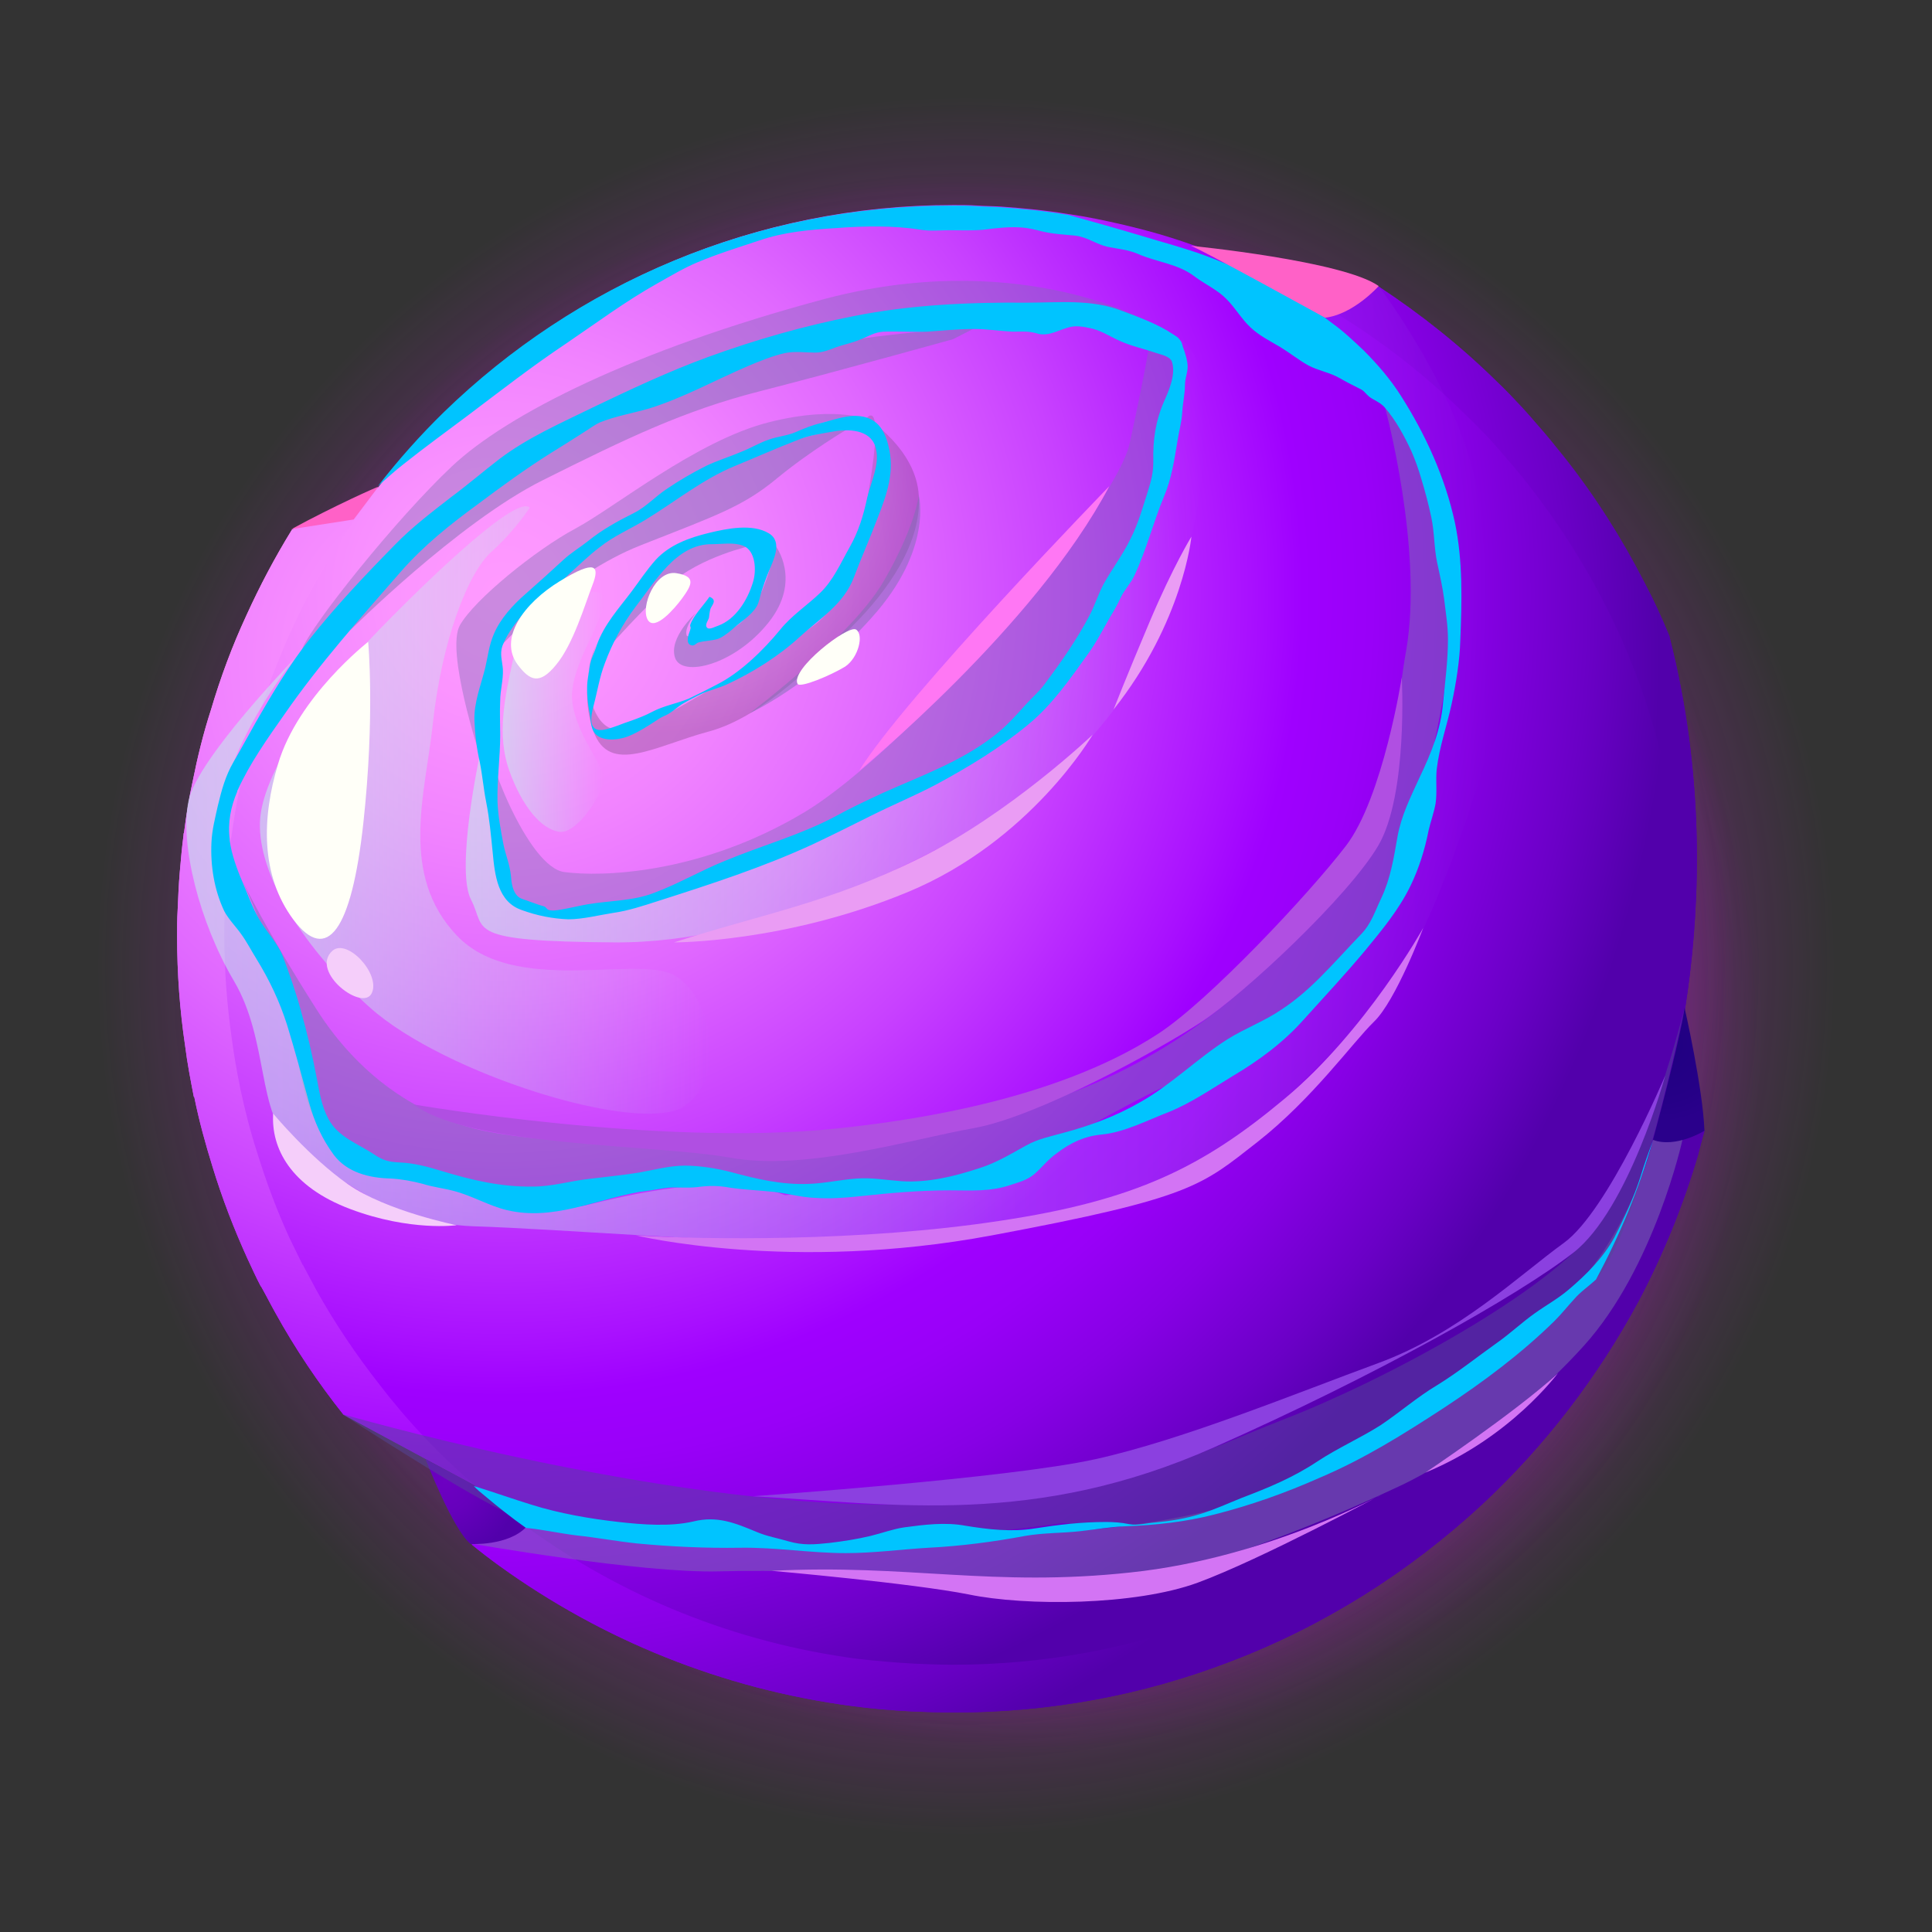 <?xml version="1.0" encoding="utf-8"?>
<!-- Generator: Adobe Illustrator 26.5.0, SVG Export Plug-In . SVG Version: 6.00 Build 0)  -->
<svg version="1.1" id="Layer_1" xmlns="http://www.w3.org/2000/svg" xmlns:xlink="http://www.w3.org/1999/xlink" x="0px" y="0px"
	 viewBox="0 0 360 360" style="enable-background:new 0 0 360 360;" xml:space="preserve">
<rect x="0" y="0" width="360" height="360" fill="#333333" stroke="none"/>
<style type="text/css">
	.st0{fill-rule:evenodd;clip-rule:evenodd;fill:url(#SVGID_1_);}
	.st1{fill-rule:evenodd;clip-rule:evenodd;fill:url(#SVGID_00000000928056872956915970000014615983778609052601_);}
	.st2{fill-rule:evenodd;clip-rule:evenodd;fill:url(#SVGID_00000030464432512855997070000002464011178426381734_);}
	.st3{fill-rule:evenodd;clip-rule:evenodd;fill:url(#SVGID_00000176765162148695977650000017368574613972115342_);}
	.st4{fill-rule:evenodd;clip-rule:evenodd;fill:url(#SVGID_00000076604389483193496810000006641397480978099355_);}
	.st5{fill-rule:evenodd;clip-rule:evenodd;fill:url(#SVGID_00000014631537886324249830000008975855690002481839_);}
	.st6{opacity:0.3;fill-rule:evenodd;clip-rule:evenodd;fill:url(#SVGID_00000121259932293119867320000009317924485698710961_);}
	.st7{opacity:0.5;fill-rule:evenodd;clip-rule:evenodd;fill:#7D72B3;enable-background:new    ;}
	
		.st8{opacity:0.5;fill-rule:evenodd;clip-rule:evenodd;fill:url(#SVGID_00000109710576134992602100000009938395265037949318_);enable-background:new    ;}
	.st9{opacity:0.4;fill-rule:evenodd;clip-rule:evenodd;fill:#7D72B3;enable-background:new    ;}
	
		.st10{opacity:0.5;fill-rule:evenodd;clip-rule:evenodd;fill:url(#SVGID_00000108272672642733375180000000016999397822558890_);enable-background:new    ;}
	.st11{fill-rule:evenodd;clip-rule:evenodd;fill:#00C4FF;}
	.st12{fill-rule:evenodd;clip-rule:evenodd;fill:url(#SVGID_00000074429238729850100500000013526357699525333400_);}
	.st13{fill-rule:evenodd;clip-rule:evenodd;fill:url(#SVGID_00000103945737708199444510000009160022282945775771_);}
	.st14{fill-rule:evenodd;clip-rule:evenodd;fill:#FF61C7;}
	.st15{opacity:0.5;fill-rule:evenodd;clip-rule:evenodd;fill:#54469B;enable-background:new    ;}
	.st16{fill-rule:evenodd;clip-rule:evenodd;fill:#B04FE2;}
	.st17{fill-rule:evenodd;clip-rule:evenodd;fill:#8B40E0;}
	.st18{fill-rule:evenodd;clip-rule:evenodd;fill:#FF77F4;}
	.st19{fill-rule:evenodd;clip-rule:evenodd;fill:#EA9CF4;}
	.st20{fill-rule:evenodd;clip-rule:evenodd;fill:#D374F4;}
	
		.st21{opacity:0.5;fill-rule:evenodd;clip-rule:evenodd;fill:url(#SVGID_00000121997774509608062080000009885195919381056934_);enable-background:new    ;}
	
		.st22{opacity:0.5;fill-rule:evenodd;clip-rule:evenodd;fill:url(#SVGID_00000147927520148272123640000009606242977079405184_);enable-background:new    ;}
	.st23{fill-rule:evenodd;clip-rule:evenodd;fill:#FFFFF8;}
	.st24{fill-rule:evenodd;clip-rule:evenodd;fill:#F5CEFA;}
</style>
<g>
	
		<radialGradient id="SVGID_1_" cx="180" cy="629" r="180" gradientTransform="matrix(1 0 0 1 0 -449)" gradientUnits="userSpaceOnUse">
		<stop  offset="0" style="stop-color:#E213FF"/>
		<stop  offset="0.9" style="stop-color:#E213FF;stop-opacity:0"/>
	</radialGradient>
	<circle class="st0" cx="180" cy="180" r="180"/>
	
		<radialGradient id="SVGID_00000179628368461055722820000015737600610962494900_" cx="191.92" cy="639.26" r="151.7" gradientTransform="matrix(1 0 0 1 0 -449)" gradientUnits="userSpaceOnUse">
		<stop  offset="0" style="stop-color:#E213FF"/>
		<stop  offset="0.9" style="stop-color:#E213FF;stop-opacity:0"/>
	</radialGradient>
	
		<circle style="fill-rule:evenodd;clip-rule:evenodd;fill:url(#SVGID_00000179628368461055722820000015737600610962494900_);" cx="191.9" cy="190.3" r="151.7"/>
	
		<radialGradient id="SVGID_00000020370949799488247940000013679039154663543680_" cx="178.4" cy="626.38" r="144.76" gradientTransform="matrix(1 0 0 1 0 -449)" gradientUnits="userSpaceOnUse">
		<stop  offset="0" style="stop-color:#E213FF"/>
		<stop  offset="1" style="stop-color:#E213FF;stop-opacity:0"/>
	</radialGradient>
	
		<circle style="fill-rule:evenodd;clip-rule:evenodd;fill:url(#SVGID_00000020370949799488247940000013679039154663543680_);" cx="178.4" cy="177.4" r="144.8"/>
	
		<radialGradient id="SVGID_00000086677086621514541480000008184240274789643935_" cx="87.112" cy="572.572" r="222.091" gradientTransform="matrix(1 0 0 1 0 -449)" gradientUnits="userSpaceOnUse">
		<stop  offset="5.586590e-03" style="stop-color:#FF9AFF"/>
		<stop  offset="9.300000e-02" style="stop-color:#FB94FF"/>
		<stop  offset="0.209" style="stop-color:#F183FF"/>
		<stop  offset="0.342" style="stop-color:#E068FF"/>
		<stop  offset="0.486" style="stop-color:#C841FF"/>
		<stop  offset="0.639" style="stop-color:#A910FF"/>
		<stop  offset="0.684" style="stop-color:#9F00FF"/>
		<stop  offset="0.743" style="stop-color:#9900F8"/>
		<stop  offset="0.828" style="stop-color:#8700E5"/>
		<stop  offset="0.929" style="stop-color:#6A00C6"/>
		<stop  offset="1" style="stop-color:#5200AB"/>
	</radialGradient>
	<path style="fill-rule:evenodd;clip-rule:evenodd;fill:url(#SVGID_00000086677086621514541480000008184240274789643935_);" d="
		M317.6,210.7l-1,3.7c0,0.2-0.1,0.3-0.1,0.5c-2.8,9.6-6.6,18.9-11.2,27.6c-7.6,14.1-17.4,26.9-29.1,37.8
		c-13.6,12.6-29.5,22.7-47.2,29.4c-15.9,6.1-33.2,9.4-51.3,9.4c-2.6,0-5.2-0.1-7.7-0.2h0c-3.8-0.2-7.5-0.5-11.2-1
		c-24.3-3.2-46.7-12.4-65.7-26.1c-1.8-1.3-3.5-2.6-5.2-4c3.3-2.9,10.4-3.2,10.4-3.2l-9.8-7.8l-24.5-13.2c-4.7-5.9-9-12.3-12.7-19
		c-0.9-1.6-1.7-3.2-2.6-4.8c0-0.1-0.1-0.1-0.1-0.1c-0.9-1.7-1.7-3.5-2.5-5.2c0,0,0,0,0,0c-2.5-5.5-4.7-11.2-6.5-17.1
		c-1.3-4.2-2.5-8.5-3.4-13c-0.1,0-0.1-0.1-0.1-0.1c-0.6-3.1-1.2-6.2-1.6-9.4c-1-6.7-1.5-13.5-1.5-20.5c0-1.6,0-3.2,0.1-4.8
		c0.1-2.4,0.2-4.8,0.4-7.1c0.2-2.3,0.4-4.6,0.7-6.9c0-0.2,0-0.3,0.1-0.5c0.4-3.2,0.9-6.3,1.6-9.5c0.9-4.5,2-9,3.4-13.3
		c1.8-6.1,4-12,6.6-17.6c2.5-5.5,5.3-10.8,8.5-16c9.9-5.2,16.2-7.9,16.2-7.9s168.4-33.4,171-36.3c2.6-2.8,15.3-1.1,15.3-1.1
		c7.9,5.2,15.3,11.1,22,17.7c1.6,1.5,3.1,3.1,4.6,4.7c1,1.1,2,2.2,3,3.4c1.7,1.9,3.3,3.9,4.9,5.9c5.8,7.3,10.8,15.2,15.1,23.6
		c1.7,3.2,3.2,6.5,4.6,9.9c0,0,0,0.1,0,0.1c13,50.8-3,93.9-3,93.9C311.6,211.2,314.8,210.8,317.6,210.7z"/>
	
		<radialGradient id="SVGID_00000172399969274510057190000008328664053727426480_" cx="87.112" cy="572.572" r="222.091" gradientTransform="matrix(1 0 0 1 0 -449)" gradientUnits="userSpaceOnUse">
		<stop  offset="5.586590e-03" style="stop-color:#FF9AFF"/>
		<stop  offset="9.300000e-02" style="stop-color:#FB94FF"/>
		<stop  offset="0.209" style="stop-color:#F183FF"/>
		<stop  offset="0.342" style="stop-color:#E068FF"/>
		<stop  offset="0.486" style="stop-color:#C841FF"/>
		<stop  offset="0.639" style="stop-color:#A910FF"/>
		<stop  offset="0.684" style="stop-color:#9F00FF"/>
		<stop  offset="0.743" style="stop-color:#9900F8"/>
		<stop  offset="0.828" style="stop-color:#8700E5"/>
		<stop  offset="0.929" style="stop-color:#6A00C6"/>
		<stop  offset="1" style="stop-color:#5200AB"/>
	</radialGradient>
	<path style="fill-rule:evenodd;clip-rule:evenodd;fill:url(#SVGID_00000172399969274510057190000008328664053727426480_);" d="
		M317.6,210.7l-1,3.7c0,0.2-0.1,0.3-0.1,0.5c-2.8,9.6-6.6,18.9-11.2,27.6c-7.6,14.1-17.4,26.9-29.1,37.8
		c-13.6,12.6-29.5,22.7-47.2,29.4c-15.9,6.1-33.2,9.4-51.3,9.4c-2.6,0-5.2-0.1-7.7-0.2h0c-3.8-0.2-7.5-0.5-11.2-1
		c-24.3-3.2-46.7-12.4-65.7-26.1c-1.8-1.3-3.5-2.6-5.2-4c3.3-2.9,10.4-3.2,10.4-3.2l-9.8-7.8l-24.5-13.2c-4.7-5.9-9-12.3-12.7-19
		c-0.9-1.6-1.7-3.2-2.6-4.8c0-0.1-0.1-0.1-0.1-0.1c-0.9-1.7-1.7-3.5-2.5-5.2c0,0,0,0,0,0c-2.5-5.5-4.7-11.2-6.5-17.1
		c-1.3-4.2-2.5-8.5-3.4-13c-0.1,0-0.1-0.1-0.1-0.1c-0.6-3.1-1.2-6.2-1.6-9.4c-1-6.7-1.5-13.5-1.5-20.5c0-1.6,0-3.2,0.1-4.8
		c0.1-2.4,0.2-4.8,0.4-7.1c0.2-2.3,0.4-4.6,0.7-6.9c0-0.2,0-0.3,0.1-0.5c0.4-3.2,0.9-6.3,1.6-9.5c0.9-4.5,2-9,3.4-13.3
		c1.8-6.1,4-12,6.6-17.6c2.5-5.5,5.3-10.8,8.5-16c9.9-5.2,16.2-7.9,16.2-7.9s168.4-33.4,171-36.3c2.6-2.8,15.3-1.1,15.3-1.1
		c7.9,5.2,15.3,11.1,22,17.7c1.6,1.5,3.1,3.1,4.6,4.7c1,1.1,2,2.2,3,3.4c1.7,1.9,3.3,3.9,4.9,5.9c5.8,7.3,10.8,15.2,15.1,23.6
		c1.7,3.2,3.2,6.5,4.6,9.9c0,0,0,0.1,0,0.1c13,50.8-3,93.9-3,93.9C311.6,211.2,314.8,210.8,317.6,210.7z"/>
	
		<radialGradient id="SVGID_00000049926570861079244870000007265824650121834124_" cx="93.41" cy="559.721" r="218.313" gradientTransform="matrix(1 0 0 1 0 -449)" gradientUnits="userSpaceOnUse">
		<stop  offset="5.586590e-03" style="stop-color:#FF9AFF"/>
		<stop  offset="9.300000e-02" style="stop-color:#FB94FF"/>
		<stop  offset="0.209" style="stop-color:#F183FF"/>
		<stop  offset="0.342" style="stop-color:#E068FF"/>
		<stop  offset="0.486" style="stop-color:#C841FF"/>
		<stop  offset="0.639" style="stop-color:#A910FF"/>
		<stop  offset="0.684" style="stop-color:#9F00FF"/>
		<stop  offset="0.743" style="stop-color:#9900F8"/>
		<stop  offset="0.828" style="stop-color:#8700E5"/>
		<stop  offset="0.929" style="stop-color:#6A00C6"/>
		<stop  offset="1" style="stop-color:#5200AB"/>
	</radialGradient>
	<path style="fill-rule:evenodd;clip-rule:evenodd;fill:url(#SVGID_00000049926570861079244870000007265824650121834124_);" d="
		M313.5,174.3c0,5.1-0.3,10.2-0.9,15.1c-0.8,7.7-2.3,15.2-4.4,22.5c0,0.2-0.1,0.3-0.1,0.5c-2.6,9.1-6.2,17.7-10.6,25.9
		c-7.1,13.3-16.4,25.2-27.3,35.5c-12.7,11.9-27.8,21.3-44.3,27.6c-15,5.7-31.2,8.8-48.3,8.8c-2.4,0-4.8-0.1-7.2-0.2h0
		c-3.6-0.2-7.1-0.5-10.6-0.9c-22.8-3-43.9-11.6-61.7-24.6c-2.7-1.9-5.2-3.9-7.7-6c-0.7-0.6-1.4-1.1-2-1.8
		c-6.5-5.6-12.4-11.8-17.6-18.6c-4.4-5.6-8.4-11.5-11.9-17.8c-0.8-1.5-1.6-3-2.4-4.5c0-0.1,0-0.1-0.1-0.1c-0.8-1.6-1.6-3.3-2.4-4.9
		c0,0,0,0,0,0c-2.4-5.2-4.4-10.6-6.1-16.1c-1.3-4-2.3-8-3.2-12.2c0,0,0-0.1,0-0.1c-0.6-2.9-1.1-5.8-1.5-8.8
		c-0.9-6.3-1.4-12.7-1.4-19.3c0-1.5,0-3,0.1-4.5c0.1-2.2,0.2-4.5,0.4-6.7c0.2-2.2,0.4-4.4,0.7-6.5c0-0.2,0-0.3,0.1-0.5
		c0.4-3,0.9-6,1.5-8.9c0.8-4.2,1.9-8.4,3.2-12.5c1.7-5.7,3.8-11.2,6.2-16.6c2.6-5.8,5.7-11.4,9.1-16.8c2.4-3.7,4.9-7.3,7.6-10.8
		c3.8-4.9,7.9-9.5,12.3-13.8c24.5-23.8,57.9-38.5,94.7-38.5c1.4,0,2.9,0,4.3,0.1c1.5,0.1,3,0.1,4.6,0.2c4.2,0.3,8.4,0.7,12.5,1.4
		c0.1,0,0.1,0,0.1,0c3.4,0.5,6.8,1.2,10.2,2c4.3,1,8.5,2.2,12.7,3.7c2.8,0.9,5.6,2,8.3,3.2c2,0.9,4,1.7,6,2.7c0.3,0.2,0.7,0.3,1,0.5
		c13.2,6.5,25.2,14.9,35.5,25.1c1.5,1.4,2.9,2.9,4.4,4.4c0.9,1,1.9,2.1,2.8,3.2c1.6,1.8,3.1,3.6,4.6,5.5
		c5.4,6.9,10.2,14.3,14.2,22.1c4.7,9.1,8.3,18.8,10.8,29c1.6,6.4,2.7,13,3.4,19.8C313.3,165.6,313.5,169.9,313.5,174.3z"/>
	
		<radialGradient id="SVGID_00000040539041677337451180000004727331180032082092_" cx="122.119" cy="536.632" r="48.816" gradientTransform="matrix(1 0 0 1 0 -449)" gradientUnits="userSpaceOnUse">
		<stop  offset="0" style="stop-color:#FFFFFF"/>
		<stop  offset="1" style="stop-color:#623964"/>
	</radialGradient>
	
		<path style="opacity:0.3;fill-rule:evenodd;clip-rule:evenodd;fill:url(#SVGID_00000040539041677337451180000004727331180032082092_);" d="
		M111.2,120.1c0,0-3.6,8-0.6,16.2s11.4,2.7,21.5,0s20.4-13.3,26.9-19.8c6.5-6.5,12.8-15.5,12.2-24.2c-0.5-8.7-9.7-14.4-9.7-14.4
		s3.3-4.3,0.5,12.8s-6.6,23.1-10.3,25.8s-14.7,9.2-20.8,12.8c-6.1,3.6-12.8,7.4-16.8,6.5C110.1,134.8,108,125.8,111.2,120.1z"/>
	<path class="st7" d="M129.6,114.3c0,0-5.1,4.6-3.8,8.3s11.1,1.3,17.4-6.6s1.3-14.3,1.3-14.3s-2.3,13.2-8.4,15.5s-8.1,1.3-8.1,1.3
		S127.2,117.4,129.6,114.3z"/>
	<path class="st7" d="M114,120c0,0,5-5.7,10.7-11s15.6-7.4,15.6-7.4s-5.8-3.1-13.2,1.2C119.8,107.1,114,120,114,120z"/>
	<path class="st7" d="M93.6,120.1c0,0,11.6-12.9,25.8-18.5s19-7.2,25.3-12.4c6.3-5.2,13.3-9.3,13.3-9.3s-13.8,0.7-34.8,14
		S93.5,115.7,93.6,120.1z"/>
	<path class="st7" d="M65.2,117.5c0,0,20.1-20.1,35.9-28s26.4-13,40.5-16.6s36-9.7,36-9.7l3.9-2c0,0-44.9,0.9-74.4,18.7
		S65.2,117.5,65.2,117.5z"/>
	
		<linearGradient id="SVGID_00000070099989612734600950000009598426526600593824_" gradientUnits="userSpaceOnUse" x1="86.744" y1="568.451" x2="224.78" y2="568.451" gradientTransform="matrix(1 0 0 1 0 -449)">
		<stop  offset="0" style="stop-color:#BDFFE8"/>
		<stop  offset="1" style="stop-color:#BDFFE8;stop-opacity:0"/>
	</linearGradient>
	
		<path style="opacity:0.5;fill-rule:evenodd;clip-rule:evenodd;fill:url(#SVGID_00000070099989612734600950000009598426526600593824_);enable-background:new    ;" d="
		M89.4,140.7c0,0,3.4,27.8,8.2,29c4.8,1.2,22.1,1.1,47.9-12c25.7-13.2,31-10.1,45.4-24.8s20.3-31.3,24.7-42.3
		c4.5-11,5.8-23.5,4.4-27.4c0,0,4.9,2.9,4.9,13.8s-3.3,29.1-7.9,39.7c-4.6,10.6-16.6,27.1-31,35.3s-43.2,23.8-71.5,23.6
		c-28.3-0.2-23.8-2.3-26.7-7.9C84.8,162.1,89.4,140.7,89.4,140.7z"/>
	<path class="st7" d="M45.3,164.4c0,0,5.1,11.2,7.9,21.4s2.3,27.6,14,30.3c11.7,2.7,28,10.3,34.2,8.4c6.3-1.9,29.3-6,42.1-3.5
		c12.8,2.5,36.1,1.1,44.3-3c8.2-4.1,25.7-14.5,34.1-17.7c8.3-3.2,19.9-12.3,29.8-22.4c9.9-10.1,9.8-21.6,12.2-27.3
		c2.4-5.7,7.3-28.5,6.8-38.9s-6.8-29.6-6.8-29.6l-5.8-6.1c0,0,7.2,26.5,3.9,45.3c-3.3,18.8-0.3,26.4-13.3,44.3
		c-13,17.9-31.3,32.1-51.6,38.9s-33.4,6-54.6,7.9c-19.8,1.8-44.3,0.4-54.1-2.1c-8.8-2.3-20.6-8.2-29.6-22.5
		C49.7,173.5,45.3,164.4,45.3,164.4z"/>
	<path class="st9" d="M90.2,135c0,0,1.9,30.2,5.7,32.7c3.8,2.6,12,3.7,19.6,1.1s33.7-11.1,38.2-13.9s32-16.4,37.4-20.5
		c5.4-4.1,12.6-18.6,15.1-21.6s9.1-20.9,11-27.7c1.9-6.8,3.3-14.9,3.3-14.9s0.5-3.8-2.7-5c-3.3-1.2-3.8,0-3.8,0s-0.7,4.5-3.5,17.4
		c-2.9,12.9-41.3,57.2-60.7,68.8s-37.9,12-44.6,11.1C98.4,161.7,90.1,140.2,90.2,135z"/>
	<path class="st9" d="M89.4,140.7c0,0,0.8-18.8,5.6-25.1s21.1-19.3,30.7-24.2c9.6-4.9,23.6-11.8,28.5-12.9c4.9-1,8.3,0,8.3,0
		s-5.9-3.2-19.3,0.2s-28.7,15.9-36,19.8c-7.3,3.9-18.8,13.2-21.5,18C83,121.3,89.4,140.7,89.4,140.7z"/>
	<path class="st9" d="M56.3,120.9L98,84.4l25.8-11.7c0,0,25.5-8.7,37.2-11.4s37.9-3.5,37.9-3.5l13.7,1.5c0,0-23.9-13-59.3-3.5
		c-35.3,9.5-58.8,21.4-69.1,31.1S58.3,116.1,56.3,120.9z"/>
	
		<linearGradient id="SVGID_00000168080127335428720680000014432769075808171686_" gradientUnits="userSpaceOnUse" x1="34.734" y1="591.392" x2="277.881" y2="591.392" gradientTransform="matrix(1 0 0 1 0 -449)">
		<stop  offset="0" style="stop-color:#BDFFE8"/>
		<stop  offset="1" style="stop-color:#BDFFE8;stop-opacity:0"/>
	</linearGradient>
	
		<path style="opacity:0.5;fill-rule:evenodd;clip-rule:evenodd;fill:url(#SVGID_00000168080127335428720680000014432769075808171686_);enable-background:new    ;" d="
		M55.1,122.5c0,0-22.4,27-11.5,43.7c10.9,16.6,15.7,40.6,18.8,46.2c3.2,5.6,39.2,14,46.7,12.2s25.5-6.4,37.2-1.9
		c0,0,20.8-1.8,26.8-1.8s16.8-5.1,19.4-6.3c2.5-1.3,16.7-5.8,23.9-8.7c7.2-2.9,18.8-12,23.6-15.6s17-18.3,19.4-22.8
		c2.4-4.5,9.4-31,11.2-43.5c1.8-12.5-3.5-36.6-7.6-44.9S246.2,63,246.2,63l0.7-3.8l10-5.9c0,0,17.4,22.8,19,42.4
		c1,11.5,3.6,36.1,0.6,46.7c-2.4,8.5-10.7,33.4-18,42.3c-7.2,8.9-29,31.6-40.6,36c-11.6,4.4-45.8,10.3-66,10.7
		c-14.9,0.3-47.6-2.4-63.6-2.9s-27.6-10.6-34-15.7c-6.4-5.1-4.2-19-10.7-30s-10.1-25.6-8.5-33.5C36.7,141.4,55.1,122.5,55.1,122.5z"
		/>
	<path class="st11" d="M94.5,225.5c-3.4-0.8-6.5-2.7-10-3.6c-1.9-0.5-3.8-0.7-5.7-1.3c-1.9-0.5-4-0.9-6-1c-4-0.1-8.1-1.1-10.6-4.4
		c-2.2-3-3.6-6.1-4.6-9.7c-1.3-4.8-2.6-9.6-4.1-14.5c-1.4-4.4-3.3-8.4-5.7-12.3c-1-1.6-1.8-3.2-2.9-4.7c-1-1.4-2.3-2.7-3.1-4.2l0,0
		c-1.9-4-2.6-8.5-2.4-12.8c0.1-2.4,0.7-4.6,1.2-6.9c0.7-2.9,1.4-5.5,2.9-8.1c1.4-2.4,2.7-4.8,4.1-7.3c3.1-5.4,6.3-10.8,10.1-15.6
		c4.9-6.2,10.4-12,15.9-17.6c3.2-3.3,6.9-6.1,10.5-8.9c3.1-2.3,6-4.8,9-7.1c5.3-4,11.3-6.6,17.2-9.5c7.1-3.4,14.3-6.8,21.7-9.5
		c8.8-3.2,17.9-5.8,27.1-7.6c10.5-2.1,21.5-2.6,32.2-2.5c5.9,0,12.1-0.7,17.7,1.5c3.2,1.2,6.8,2.5,9.6,4.4c0.6,0.4,0.9,0.5,1.3,1.1
		c0.3,0.3,0.4,0.8,0.5,1.2c0.4,1,0.9,2.7,0.9,3.7c0,1.2-0.5,2.2-0.5,3.4c0,1.7-0.4,3.3-0.5,5c-0.1,2-0.6,3.5-0.9,5.5
		c-0.6,3.6-1.1,7-2.5,10.3c-2,4.8-3.3,10-5.5,14.7c-0.7,1.5-1.8,2.6-2.5,4c-0.6,1.3-1.2,2.4-2,3.7c-1.4,2.4-2.6,4.8-4.2,7
		c-3.3,4.6-6.7,9.5-11.1,13.1c-5.3,4.4-11.1,7.9-17.2,11.2c-4,2.1-8.1,3.8-12.1,5.8c-3.6,1.8-7.2,3.6-10.8,5.3
		c-9.3,4.3-19.2,7.5-28.9,10.6c-2.8,0.9-5.5,1.8-8.3,2.2c-2.6,0.4-5.7,1.2-8.4,1.2c-2.9-0.1-5.9-0.7-8.6-1.7
		c-4.6-1.5-5.1-6.6-5.5-10.8c-0.3-3-0.6-6.3-1.2-9.3c-0.5-2.5-0.7-5-1.2-7.5c-0.6-2.6-0.9-5.2-1-7.8c-0.1-3.3,1.2-6.5,2-9.7
		c0.5-2.1,0.7-4.2,1.6-6.3c1.2-2.9,3.6-5.5,5.9-7.5c2.4-2.1,4.7-4.2,7.1-6.4c1.4-1.3,3.1-2.3,4.6-3.5c2.6-2.1,5.5-3.7,8.5-5.2
		c2.4-1.2,4.1-3.2,6.3-4.6c2.2-1.5,4.8-3,7.2-4.2c2.1-1,4.4-1.7,6.5-2.6c1.8-0.7,3.4-1.7,5.2-2.3c1.7-0.6,3.4-0.7,5-1.4
		c1.6-0.7,3.1-1.3,4.8-1.7c1.9-0.5,4-1.2,5.9-1.3c3.7-0.1,5.6,1.8,6.5,5.4c1.3,4.9-0.2,9.1-2,13.7c-1.4,3.7-3,7.3-4.4,11
		c-1.9,5-6.3,7.6-10,11c-3.9,3.6-8.8,6.7-13.6,8.9c-1.5,0.7-3.2,1.1-4.6,1.7c-1.3,0.6-2.6,1.3-3.8,2c-0.8,0.5-1.4,1.1-2.2,1.6
		c-0.7,0.5-1.5,0.7-2.2,1.2c-1.7,1.1-3.5,2.3-5.4,3.1c-1.8,0.8-5.5,1.3-6.7-0.8c-0.6-1.1-0.5-2.6-0.8-3.8c-0.3-1.5-0.4-2.8-0.4-4.3
		c0-1.5,0.3-2.6,0.5-4.1c0.2-1.4,0.9-2.5,1.3-3.9c1.4-3.9,4.1-6.8,6.5-10c1.5-2,2.8-4,4.5-5.9c2.6-2.8,6.2-4.1,9.9-5
		c3.3-0.8,8.1-1.8,11.2,0.1c2.6,1.6,0.8,5-0.1,7.2c-0.5,1.2-0.9,2.4-1.3,3.6c-0.3,0.9-0.4,1.9-0.9,2.8c-1.1,1.8-3.2,3-4.7,4.4
		c-0.7,0.6-1.9,1.5-2.7,1.7c-1.1,0.3-2.3,0.3-3.4,0.6c-0.5,0.1-0.8,0.8-1.5,0.5c-0.6-0.2-0.6-0.9-0.5-1.5c0.1-0.6,0.4-1.1,0.5-1.7
		c0-0.1-0.1-0.3-0.1-0.5c0.5-1.7,2.6-3.8,3.6-5.3c1.5,0.6,0.5,1.5,0.2,2.2c-0.2,0.6-0.2,1.1-0.3,1.7c-0.1,0.5-0.9,1.4-0.3,1.9
		c0.4,0.4,1.6-0.3,2-0.4c3.3-1.2,5.5-4.8,6.5-8.1c0.7-2.2,0.5-5.9-1.8-6.8c-1.8-0.7-3.9-0.3-5.8-0.3c-6.7-0.1-10.7,7.1-14.3,11.7
		c-2.4,3.2-4.3,6.7-5.7,10.5c-1,2.6-1.4,5.3-2.1,7.9c-0.5,1.9-1.1,4.9,1.8,4.5c1.7-0.3,3.6-1.2,5.2-1.7c1.4-0.5,2.7-1,4-1.7
		c2.1-1.1,4.5-1.5,6.7-2.4c1.7-0.8,3.5-1.7,5.2-2.6c4.4-2.2,8.8-6.5,11.9-10.3c2.1-2.6,5-4.5,7.4-6.8c2.5-2.4,3.8-5.5,5.5-8.5
		c1.7-3,2.6-6,3.3-9.3c0.7-3,2.5-6.4,1.5-9.5c-1-3.2-5.1-3.3-7.8-2.8c-2.2,0.4-4.6,0.7-6.7,1.6c-3.9,1.5-7.7,3.2-11.6,4.8
		c-6.1,2.5-11.2,6.7-16.8,10.1c-2.8,1.7-5.9,3-8.5,5.1c-2,1.5-3.8,3.3-5.7,5c-1.3,1.2-2.4,2.5-3.9,3.5c-1.9,1.3-3.8,2.8-5.3,4.7
		c-1.2,1.5-2.5,3.3-3.2,5.2c-0.5,1.5,0,2.8,0.1,4.3c0.1,2-0.5,3.9-0.5,5.9c-0.1,2.1,0,4.3,0,6.4c0,4.2-0.6,8.2-0.5,12.4
		c0.1,2.6,0.6,5.3,1.1,7.9c0.4,2,1.2,3.8,1.4,5.9c0.1,1.3,0.3,3.1,1.5,4c0.6,0.4,1.3,0.5,2,0.8c0.6,0.2,1.1,0.4,1.7,0.6
		c0.3,0.1,0.7,0.2,1,0.3c0.3,0.1,0.5,0.5,0.7,0.6c0.7,0.3,1.7,0.1,2.4,0c1.7-0.3,3.3-0.7,5-1c4.2-0.7,8.4-0.6,12.3-2.1
		c4.6-1.7,8.8-4.2,13.3-6c6.7-2.8,14-4.8,20.4-8.2c2.9-1.6,5.9-3,8.9-4.4c7.1-3.2,14.5-5.8,20.7-10.6c2.4-1.8,4.2-3.9,6.2-6.1
		c1.1-1.2,2.4-2.3,3.4-3.7c3-4,6-8.3,8.3-12.7c1-1.9,1.6-3.9,2.6-5.8c1.6-2.9,3.6-5.5,5-8.4c1.5-2.9,2.3-5.9,3.3-9
		c0.6-1.9,1-3.4,1-5.5c-0.1-4,0.4-7.5,2-11.2c0.9-2,2.2-5,1.5-7.3c-0.3-1.1-2-1.4-2.9-1.7c-2.3-0.8-4.7-1.3-6.9-2.3
		c-2-0.9-3.5-2-5.7-2.4c-0.9-0.2-1.6-0.3-2.5-0.3c-2.2,0.1-4,1.6-6.2,1.5c-0.7,0-1.2-0.3-2-0.4c-1.1-0.2-2.3-0.1-3.4-0.1
		c-2.5-0.1-4.8-0.5-7.3-0.5c-2.9,0-5.8,0.3-8.7,0.5c-2.7,0.1-5.5-0.1-8.2,0c-1.7,0.1-2.8,0.9-4.4,1.5c-1.4,0.6-3,0.9-4.4,1.4
		c-1.3,0.5-2.5,1-3.9,1c-1.9,0-3.8-0.3-5.7,0.1c-2.2,0.5-4.7,1.5-6.8,2.4c-6.1,2.6-12,5.9-18.4,7.9c-3.1,0.9-6.2,1.4-9.2,2.6
		c-1.1,0.5-2.1,1.3-3.1,1.9c-2,1.3-4.1,2.6-6.2,3.9c-4.6,2.9-9,6.1-13.4,9.4c-5.2,3.8-10.1,7.7-14.4,12.6
		c-7.5,8.6-15.2,17.2-21.7,26.6c-3.1,4.4-6.5,9.2-8.7,14.1c-0.1,0.1-0.1,0.2-0.1,0.3c-1.2,2.8-1.8,5.8-1.4,8.9c0,0.1,0,0.1,0,0.2
		c0.3,2.5,1.4,5.5,2.4,7.8s1.8,4.7,3.1,6.9c1.4,2.4,3.4,4.4,4.4,6.9c1.2,3.2,2.4,6.6,3.3,9.9c1.2,4.2,2.2,8.5,3,12.7
		c0.5,2.6,0.9,5.3,2.2,7.7c1.8,3.4,5.5,4.6,8.5,6.6c1.6,1.1,2.7,1.4,4.7,1.5c2.7,0.1,5.3,0.8,7.9,1.6c5.6,1.7,11.1,3,17,2.9
		c3.5,0,6.8-1,10.2-1.4c3.2-0.4,6.4-0.7,9.5-1.2c2.9-0.5,5.7-1.3,8.6-1.3c2.8,0,5.9,0.5,8.6,1.2c4.8,1.3,9.5,2.4,14.5,2.2
		c3-0.1,6-0.8,9-1c2.8-0.2,5.5,0.3,8.3,0.5c5,0.3,9.8-0.9,14.4-2.4c3.2-1,5.8-2.6,8.7-4.2c2.3-1.3,4.5-1.7,7-2.4
		c4.9-1.3,9.8-3.1,14.3-5.7c5.9-3.3,10.7-8.2,16.4-11.8c3.2-2,6.8-3.3,10-5.5c2.6-1.7,5-3.8,7.2-6c2.6-2.6,5-5.3,7.5-7.9
		c2-2,2.7-4.4,3.9-6.9c1.7-3.6,2.3-7.4,3-11.4c0.7-3.9,2.4-7.3,4.1-11c2.2-4.6,4-9,4.4-14.1c0.4-3.9,0.9-7.8,0.9-11.7
		c0-2.5-0.4-4.9-0.7-7.4c-0.3-2.3-0.8-4.5-1.3-6.8c-0.6-2.8-0.5-5.7-1.1-8.5c-0.5-2.4-1.2-5-1.9-7.3c-0.5-1.7-1.1-3.4-1.8-5
		c-1.3-2.8-2.9-5.8-5-8.2c-0.9-1-2-1.3-2.9-2c-0.7-0.6-0.9-1.1-1.8-1.5c-1.2-0.6-2.4-1.2-3.6-1.9c-1.9-1.1-4-1.4-5.9-2.4
		c-1.8-1-3.4-2.3-5.2-3.4c-2-1.2-3.9-2.1-5.6-3.7c-1.7-1.6-2.8-3.6-4.4-5.2c-1.6-1.7-4-2.8-5.9-4.2c-3.2-2.5-7.1-2.7-10.7-4.3
		c-1.9-0.8-3.6-0.9-5.6-1.3c-2.2-0.5-3.7-1.8-6.1-2.1c-2.1-0.2-4.2-0.3-6.2-0.8c-1.2-0.3-2.4-0.6-3.6-0.7c-2.4-0.2-4.8,0.1-7.2,0.4
		c-2.1,0.2-4.3,0.1-6.4,0.1c-1.8,0-3.6,0.2-5.4-0.1c-5-0.8-10.6-0.7-15.7-0.3c-4.9,0.3-9.6,0.7-14.3,2.3c-3.9,1.3-7.8,2.5-11.6,4.1
		c-2.6,1.1-4.9,2.5-7.4,3.9c-5.9,3.3-11.4,7.4-17,11.2c-6.3,4.2-12.2,8.8-18.3,13.4c-4,3-8,5.9-11.9,9c-1.7,1.3-3.3,2.8-4.9,4.2
		c3.8-4.9,7.9-9.5,12.3-13.8c24.5-23.8,57.9-38.5,94.7-38.5c1.4,0,2.9,0,4.3,0.1c1.5,0.1,3,0.1,4.6,0.2c4.2,0.3,8.4,0.7,12.5,1.4
		c0.1,0,0.1,0,0.1,0c4.7,1.3,9.3,2.6,14,4c3.9,1.2,7.8,2.2,11.6,3.6c2.5,0.9,5,2,7.4,3c2.2,0.9,4.6,1.7,6.7,2.9
		c3.4,1.9,6.5,4.4,9.6,6.7c2.1,1.5,4,3.3,5.9,5.1c2.6,2.6,5,5.4,6.9,8.4c4.6,7.2,8.3,15.3,10.1,23.7c1.5,7.1,1.3,14.7,1,21.9
		c-0.1,3.8-0.8,8.1-1.6,11.8c-0.9,4.2-2.3,8-2.8,12.3c-0.2,2.1,0.1,4.2-0.2,6.3c-0.3,1.7-0.9,3.3-1.3,5c-0.7,3.6-1.8,7.1-3.4,10.4
		c-2.2,4.5-5.3,8.2-8.5,12.1c-3.6,4.3-7.5,8.5-11.3,12.7c-3.8,4.3-8.4,7.7-13.3,10.6c-3.8,2.3-7.7,5-11.9,6.7
		c-3.9,1.5-8.3,3.8-12.5,4.2c-3.2,0.3-5.8,1.5-8.4,3.5c-1.6,1.1-2.8,2.7-4.2,3.9c-1.3,1.1-2.9,1.5-4.4,2c-3.8,1.3-7.4,1-11.4,1
		c-5.6,0-11.1,0.5-16.7,1.1c-2.8,0.3-5.6,0.5-8.4,0.3c-2.5-0.1-5-0.8-7.5-1.1c-2.8-0.3-5.6-0.4-8.3-0.8c-2.2-0.4-3.9-0.4-6.1-0.1
		c-1.8,0.2-3.6,0-5.3,0.1c-1.8,0.2-3.6,0.6-5.5,0.8C110.8,223.6,103,227.5,94.5,225.5z"/>
	<path class="st7" d="M87.7,287.6c0,0,31.8,5.6,46.3,5.2c21.9-0.6,47.1,2.1,66.6,2.6s53.8-15.5,60-18.4c6.3-2.9,21.3-11.6,34.5-26.2
		s18.4-38.4,18.4-38.4H308c0,0-2.1,10.3-10,21.9c-4.8,6.9-11.8,13-21.3,21.3c-13.8,11.9-31.7,21-49.7,25.5c-24,6-45.4,4.3-60.2,6.5
		c-21.3,3.2-68.7-4.4-68.7-4.4L87.7,287.6z"/>
	
		<radialGradient id="SVGID_00000035503125616884317330000006382097163255734195_" cx="82.891" cy="725.078" r="14.034" gradientTransform="matrix(1 0 0 1 0 -449)" gradientUnits="userSpaceOnUse">
		<stop  offset="0" style="stop-color:#6D00C2"/>
		<stop  offset="0.4" style="stop-color:#6600BC"/>
		<stop  offset="0.976" style="stop-color:#5300AC"/>
		<stop  offset="1" style="stop-color:#5200AB"/>
	</radialGradient>
	<path style="fill-rule:evenodd;clip-rule:evenodd;fill:url(#SVGID_00000035503125616884317330000006382097163255734195_);" d="
		M79.3,271.9c0,0,5.1,13.2,8.4,15.8c0,0,7,0.4,10.4-3.2l-9.8-7.8L79.3,271.9z"/>
	
		<radialGradient id="SVGID_00000145043764641012354450000012470391061652795808_" cx="309.86" cy="643.479" r="14.658" gradientTransform="matrix(1 0 0 1 0 -449)" gradientUnits="userSpaceOnUse">
		<stop  offset="0" style="stop-color:#1F0081"/>
		<stop  offset="0.73" style="stop-color:#260087"/>
		<stop  offset="1" style="stop-color:#2A008B"/>
	</radialGradient>
	<path style="fill-rule:evenodd;clip-rule:evenodd;fill:url(#SVGID_00000145043764641012354450000012470391061652795808_);" d="
		M313.9,187.8c0,0,3.4,14.9,3.7,22.9c0,0-5.3,3.3-9.6,1.7C308,212.4,313,194.2,313.9,187.8z"/>
	<path class="st14" d="M221.9,45.8c0,0,28.4,2.8,35,7.5c0,0-4.7,5.3-10,5.9C246.9,59.2,223.9,46.5,221.9,45.8z"/>
	<path class="st14" d="M54.3,98.6l11.6-1.8l4.6-6.1C70.5,90.6,62.2,94.3,54.3,98.6z"/>
	<path class="st15" d="M63.8,263.5c0,0,55,16,98,16.8s59.1-8.7,77.6-15.9c18.6-7.2,49.1-23.6,58.2-35.8
		c9.2-12.2,16.3-40.8,16.3-40.8s-8.8,42.9-16.5,50.5c-7.6,7.6-41.7,30.6-47.7,33.6c-6,3-22.2,15.3-51.6,11.9c0,0-19.8,2.8-26.9,2.2
		s-18.2,6.7-38.6,0.1c0,0-28.4-1.4-34.6-2.8C91.9,281.9,63.8,263.5,63.8,263.5z"/>
	<path class="st16" d="M77.1,205.8c0,0,45.6,7.9,78.6,4.5s50.9-11.6,60.3-17.8c9.4-6.2,27.9-25.9,34.8-34.9s10.4-31.4,10.4-31.4
		s1.2,21.9-4.4,31.4c-5.6,9.5-25,27.6-32.9,32.8s-30.6,17.7-42.4,19.8c-11.8,2.1-31.4,8.1-45.5,5.5
		C121.9,213.2,87.6,213.7,77.1,205.8z"/>
	<path class="st17" d="M140.3,278.8c0,0,47.5-3.3,63.8-6.9c16.3-3.6,37.7-12.4,52.7-17.9c15-5.5,26.3-16.4,34.6-22.4
		c8.3-6,18.9-31.2,18.9-31.2s-6.8,24.9-17.1,33c-10.4,8.1-37,23-67,36.3C192.8,284.5,166.9,280.3,140.3,278.8z"/>
	<path class="st11" d="M305.7,219.2c0.7-2.3,1.5-4.5,2.3-6.7c-2.6,9.1-6.2,17.7-10.6,25.9l-0.1,0.1c-1.3,1.2-2.8,2.2-4,3.6
		c-1.2,1.3-2.3,2.7-3.6,4c-6.2,6.1-13.3,11.4-20.6,16.2c-7.5,4.9-15,9.6-23.3,13.1c-6.3,2.8-12.8,5.1-19.5,6.8
		c-5.4,1.4-11.1,2-16.6,2.2c-2.8,0.1-5.6,0.6-8.3,0.9c-3.5,0.4-7,0.3-10.4,0.9c-5.9,1.1-12,1.9-18,2.2c-5.1,0.3-10.2,1-15.4,1
		c-6.6,0-13.1-1.1-19.7-1c-6.4,0.1-12.9-0.2-19.2-0.8c-3.8-0.4-7.5-1.1-11.3-1.5c-3.2-0.4-6.3-1.1-9.4-1.4c-2.7-1.9-5.2-3.9-7.7-6
		c-0.7-0.6-1.4-1.1-2-1.8c3.6,1.1,7.2,2.4,10.8,3.5c5.1,1.6,10.8,2.6,16.2,3.2c4.4,0.5,9.6,0.9,13.9-0.1c4.5-1.1,7.8,0.3,11.9,2
		c1.9,0.8,3.8,1.1,5.8,1.7c2.8,0.8,4.8,0.6,7.7,0.3c2.5-0.3,5.1-0.7,7.6-1.3c2.1-0.5,4.2-1.3,6.3-1.6c3.7-0.5,7.7-1,11.4-0.3
		c4.3,0.7,8.6,1.2,12.9,0.5c4.5-0.7,8.7-1.2,13.3-1.2c1.5,0,2.8,0.1,4.3,0.4c1.7,0.3,3.2-0.2,4.8-0.3c3-0.3,5.6-0.7,8.5-1.6
		c2.6-0.8,5.2-2,7.7-3c5-1.9,9.6-3.8,14.1-6.8c3.8-2.5,7.9-4.3,11.7-6.7c3.6-2.4,6.9-5.3,10.6-7.5c3.9-2.4,7.5-5.3,11.3-8
		c2.4-1.7,4.5-3.7,6.9-5.4c2.1-1.5,4.3-2.7,6.3-4.4c3.3-2.8,6.4-5.9,8.5-9.7C302.8,226.7,304.5,223,305.7,219.2z"/>
	<path class="st18" d="M160.1,143.6c0,0,32.8-26.8,46.6-53C206.7,90.6,168.5,129.9,160.1,143.6z"/>
	<path class="st19" d="M125.6,175.6c0,0,20.7,0.1,43.6-9.4s34.4-29.3,34.4-29.3s-15.5,14.8-32.4,23.1
		C154.4,168.3,141.6,170.4,125.6,175.6z"/>
	<path class="st19" d="M207.5,132.2c0,0,2.3-5.9,6.7-16.3s7.8-15.9,7.8-15.9S220.5,115.8,207.5,132.2z"/>
	<path class="st20" d="M118.5,230.2c0,0,28.8,7,66.3,0c37.5-7,39.1-9.3,49.5-17.4c10.3-8.1,17.7-18.5,21.7-22.4
		c4.1-3.9,9.2-17.5,9.2-17.5s-10.6,19.1-25.8,31.8s-27.7,19-53.2,22.8C160.6,231.4,131.3,231,118.5,230.2z"/>
	<path class="st20" d="M143.8,292.7c0,0,26.1,2.3,36.7,4.4c10.6,2.2,31,2.1,42.7-2.2c11.7-4.3,34.8-16.7,34.8-16.7
		s-21.6,12.1-47.3,14.8C184.9,295.8,169.2,291.4,143.8,292.7z"/>
	<path class="st20" d="M265.6,274.4c0,0,16.6-11.1,24.7-18.5C290.2,255.9,281.6,267.8,265.6,274.4z"/>
	<path class="st7" d="M139.7,132.9c0,0,18.9-14.2,24.9-24.5s6.6-16.1,6.6-16.1s2.7,10-8.7,22.7C151.2,127.7,139.7,132.9,139.7,132.9
		z"/>
	
		<linearGradient id="SVGID_00000043428961315020152100000011357766915294294427_" gradientUnits="userSpaceOnUse" x1="93.645" y1="581.649" x2="112.635" y2="581.649" gradientTransform="matrix(1 0 0 1 0 -449)">
		<stop  offset="0" style="stop-color:#BDFFE8"/>
		<stop  offset="1" style="stop-color:#BDFFE8;stop-opacity:0"/>
	</linearGradient>
	
		<path style="opacity:0.5;fill-rule:evenodd;clip-rule:evenodd;fill:url(#SVGID_00000043428961315020152100000011357766915294294427_);enable-background:new    ;" d="
		M95.6,122.9c-1.5,6.9-3.1,14-0.7,20.7c2.4,6.7,6,11,9.4,11.4s8.5-7.8,8.3-10.1c-0.2-2.4-5.6-8.5-6-14.7s6.4-15.2,6-18.7
		C112.3,108.1,98.1,111.5,95.6,122.9z"/>
	
		<linearGradient id="SVGID_00000101786098162793967700000013463497288075291533_" gradientUnits="userSpaceOnUse" x1="48.408" y1="599.924" x2="132.407" y2="599.924" gradientTransform="matrix(1 0 0 1 0 -449)">
		<stop  offset="0" style="stop-color:#BDFFE8"/>
		<stop  offset="1" style="stop-color:#BDFFE8;stop-opacity:0"/>
	</linearGradient>
	
		<path style="opacity:0.5;fill-rule:evenodd;clip-rule:evenodd;fill:url(#SVGID_00000101786098162793967700000013463497288075291533_);enable-background:new    ;" d="
		M98.7,94.6c-2.3-2.4-17.5,11.9-28.2,22.9s-21.1,25.6-22,34.8c-0.9,9.2,6.7,23.2,20.5,35.5c13.8,12.3,49.6,23.5,58.2,18.5
		c8.6-5.1,5.4-20.8-1.6-24.6c-7-3.8-29.8,3.9-40.5-7.4s-5.9-26.3-4.5-39c1.6-15.5,6.5-28.6,11.1-32.6C96.1,98.7,98.7,94.6,98.7,94.6
		z"/>
	<path class="st23" d="M51.8,142.4c-3,10-3.3,20.7,2.9,29c6.2,8.2,10.8,2.1,13-18s0.9-33.8,0.9-33.8S55.5,129.8,51.8,142.4z"/>
	<path class="st24" d="M61.9,177.2c-4.2,3.9,5.8,11.5,7.4,7.8C70.9,181.4,64.6,174.7,61.9,177.2z"/>
	<path class="st24" d="M50.9,207.5c-0.4,6.4,3.2,13.6,14.4,17.8s19.8,3,19.8,3s-13-2.6-20.2-7.6C57.7,215.7,50.9,207.5,50.9,207.5z"
		/>
	<path class="st23" d="M96.5,123.9c-3.7-4.9,1.1-11.5,7.8-15.6s7.5-2.9,6.1,0.7s-3.6,11.1-6.8,14.9
		C100.5,127.7,98.7,126.8,96.5,123.9z"/>
	<path class="st23" d="M120.7,115.5c-1.4-2.4,1.4-9.3,5.3-8.7c3.8,0.6,2.9,2.2,1.1,4.7C125.7,113.4,122,117.7,120.7,115.5z"/>
	<path class="st23" d="M148.6,127.4c-1.3-2.7,9.4-11,10.9-10.1c1.5,0.9,0.5,5.2-2,6.9C154.9,125.8,149,128.3,148.6,127.4z"/>
</g>
</svg>
